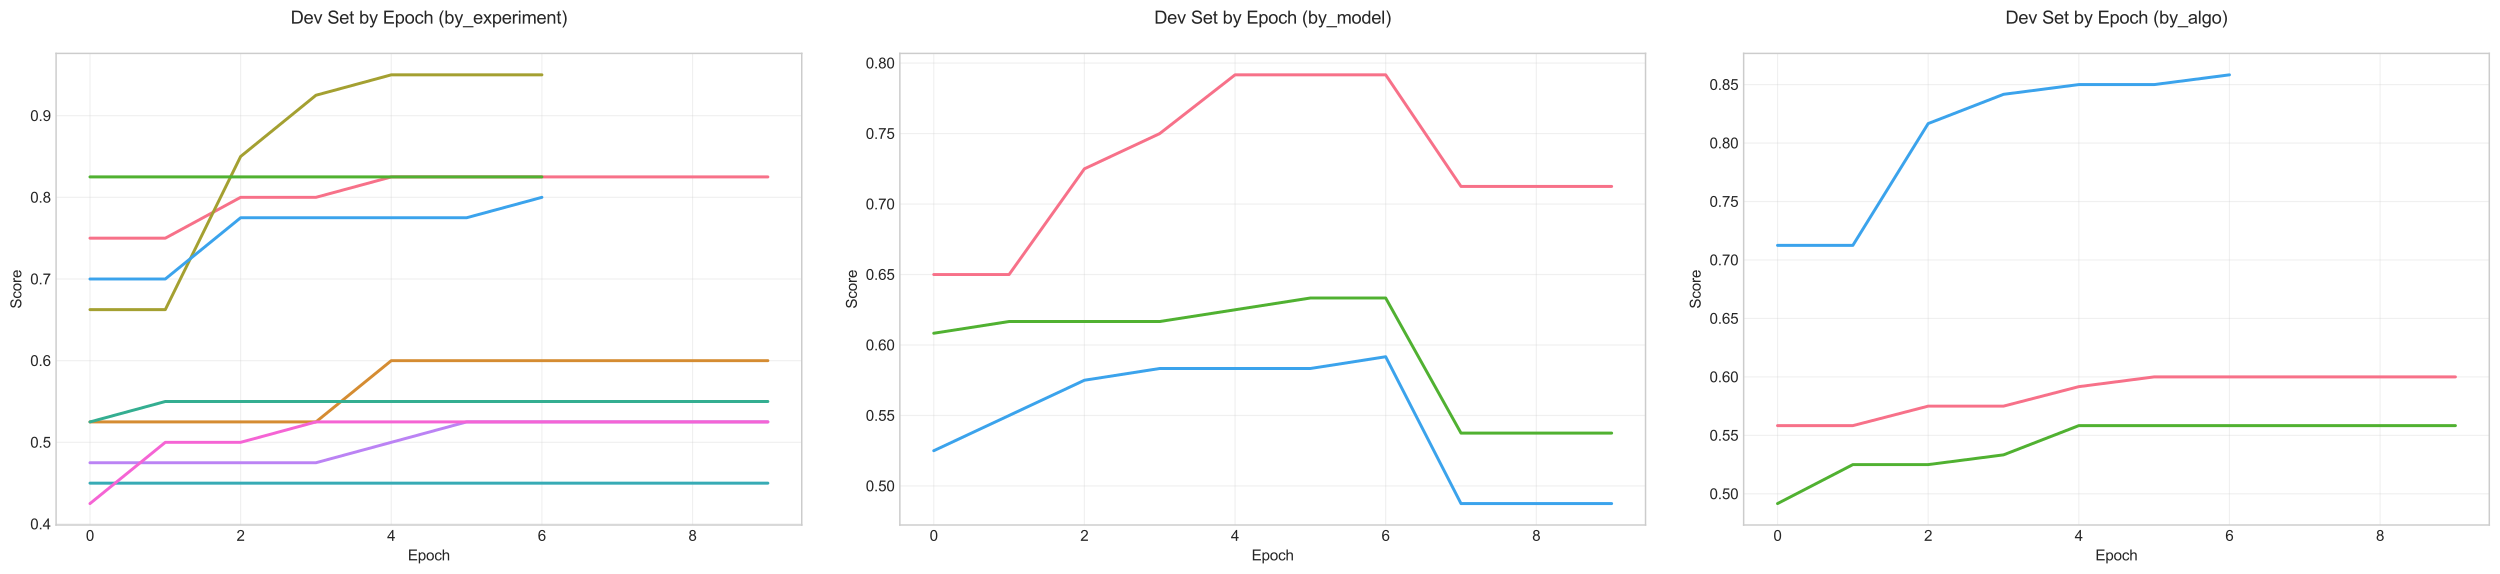 <?xml version="1.0" encoding="utf-8" standalone="no"?>
<!DOCTYPE svg PUBLIC "-//W3C//DTD SVG 1.1//EN"
  "http://www.w3.org/Graphics/SVG/1.1/DTD/svg11.dtd">
<svg xmlns:xlink="http://www.w3.org/1999/xlink" width="1682.435pt" height="386.306pt" viewBox="0 0 1682.435 386.306" xmlns="http://www.w3.org/2000/svg" version="1.1">
 <defs>
  <style type="text/css">*{stroke-linejoin: round; stroke-linecap: butt}</style>
 </defs>
 <g id="figure_1">
  <g id="patch_1">
   <path d="M 0 386.306 
L 1682.435 386.306 
L 1682.435 0 
L 0 0 
z
" style="fill: #ffffff"/>
  </g>
  <g id="axes_1">
   <g id="patch_2">
    <path d="M 37.745 353.316 
L 539.555 353.316 
L 539.555 35.936 
L 37.745 35.936 
z
" style="fill: #ffffff"/>
   </g>
   <g id="matplotlib.axis_1">
    <g id="xtick_1">
     <g id="line2d_1">
      <path d="M 60.555 353.316 
L 60.555 35.936 
" clip-path="url(#pd37405a1f2)" style="fill: none; stroke: #cccccc; stroke-opacity: 0.3; stroke-width: 0.8; stroke-linecap: round"/>
     </g>
     <g id="line2d_2"/>
     <g id="text_1">
      <!-- 0 -->
      <g style="fill: #262626" transform="translate(57.774 363.973) scale(0.1 -0.1)">
       <defs>
        <path id="ArialMT-30" d="M 266 2259 
Q 266 3072 433 3567 
Q 600 4063 929 4331 
Q 1259 4600 1759 4600 
Q 2128 4600 2406 4451 
Q 2684 4303 2865 4023 
Q 3047 3744 3150 3342 
Q 3253 2941 3253 2259 
Q 3253 1453 3087 958 
Q 2922 463 2592 192 
Q 2263 -78 1759 -78 
Q 1097 -78 719 397 
Q 266 969 266 2259 
z
M 844 2259 
Q 844 1131 1108 757 
Q 1372 384 1759 384 
Q 2147 384 2411 759 
Q 2675 1134 2675 2259 
Q 2675 3391 2411 3762 
Q 2147 4134 1753 4134 
Q 1366 4134 1134 3806 
Q 844 3388 844 2259 
z
" transform="scale(0.016)"/>
       </defs>
       <use xlink:href="#ArialMT-30"/>
      </g>
     </g>
    </g>
    <g id="xtick_2">
     <g id="line2d_3">
      <path d="M 161.931 353.316 
L 161.931 35.936 
" clip-path="url(#pd37405a1f2)" style="fill: none; stroke: #cccccc; stroke-opacity: 0.3; stroke-width: 0.8; stroke-linecap: round"/>
     </g>
     <g id="line2d_4"/>
     <g id="text_2">
      <!-- 2 -->
      <g style="fill: #262626" transform="translate(159.15 363.973) scale(0.1 -0.1)">
       <defs>
        <path id="ArialMT-32" d="M 3222 541 
L 3222 0 
L 194 0 
Q 188 203 259 391 
Q 375 700 629 1000 
Q 884 1300 1366 1694 
Q 2113 2306 2375 2664 
Q 2638 3022 2638 3341 
Q 2638 3675 2398 3904 
Q 2159 4134 1775 4134 
Q 1369 4134 1125 3890 
Q 881 3647 878 3216 
L 300 3275 
Q 359 3922 746 4261 
Q 1134 4600 1788 4600 
Q 2447 4600 2831 4234 
Q 3216 3869 3216 3328 
Q 3216 3053 3103 2787 
Q 2991 2522 2730 2228 
Q 2469 1934 1863 1422 
Q 1356 997 1212 845 
Q 1069 694 975 541 
L 3222 541 
z
" transform="scale(0.016)"/>
       </defs>
       <use xlink:href="#ArialMT-32"/>
      </g>
     </g>
    </g>
    <g id="xtick_3">
     <g id="line2d_5">
      <path d="M 263.306 353.316 
L 263.306 35.936 
" clip-path="url(#pd37405a1f2)" style="fill: none; stroke: #cccccc; stroke-opacity: 0.3; stroke-width: 0.8; stroke-linecap: round"/>
     </g>
     <g id="line2d_6"/>
     <g id="text_3">
      <!-- 4 -->
      <g style="fill: #262626" transform="translate(260.526 363.973) scale(0.1 -0.1)">
       <defs>
        <path id="ArialMT-34" d="M 2069 0 
L 2069 1097 
L 81 1097 
L 81 1613 
L 2172 4581 
L 2631 4581 
L 2631 1613 
L 3250 1613 
L 3250 1097 
L 2631 1097 
L 2631 0 
L 2069 0 
z
M 2069 1613 
L 2069 3678 
L 634 1613 
L 2069 1613 
z
" transform="scale(0.016)"/>
       </defs>
       <use xlink:href="#ArialMT-34"/>
      </g>
     </g>
    </g>
    <g id="xtick_4">
     <g id="line2d_7">
      <path d="M 364.682 353.316 
L 364.682 35.936 
" clip-path="url(#pd37405a1f2)" style="fill: none; stroke: #cccccc; stroke-opacity: 0.3; stroke-width: 0.8; stroke-linecap: round"/>
     </g>
     <g id="line2d_8"/>
     <g id="text_4">
      <!-- 6 -->
      <g style="fill: #262626" transform="translate(361.902 363.973) scale(0.1 -0.1)">
       <defs>
        <path id="ArialMT-36" d="M 3184 3459 
L 2625 3416 
Q 2550 3747 2413 3897 
Q 2184 4138 1850 4138 
Q 1581 4138 1378 3988 
Q 1113 3794 959 3422 
Q 806 3050 800 2363 
Q 1003 2672 1297 2822 
Q 1591 2972 1913 2972 
Q 2475 2972 2870 2558 
Q 3266 2144 3266 1488 
Q 3266 1056 3080 686 
Q 2894 316 2569 119 
Q 2244 -78 1831 -78 
Q 1128 -78 684 439 
Q 241 956 241 2144 
Q 241 3472 731 4075 
Q 1159 4600 1884 4600 
Q 2425 4600 2770 4297 
Q 3116 3994 3184 3459 
z
M 888 1484 
Q 888 1194 1011 928 
Q 1134 663 1356 523 
Q 1578 384 1822 384 
Q 2178 384 2434 671 
Q 2691 959 2691 1453 
Q 2691 1928 2437 2201 
Q 2184 2475 1800 2475 
Q 1419 2475 1153 2201 
Q 888 1928 888 1484 
z
" transform="scale(0.016)"/>
       </defs>
       <use xlink:href="#ArialMT-36"/>
      </g>
     </g>
    </g>
    <g id="xtick_5">
     <g id="line2d_9">
      <path d="M 466.058 353.316 
L 466.058 35.936 
" clip-path="url(#pd37405a1f2)" style="fill: none; stroke: #cccccc; stroke-opacity: 0.3; stroke-width: 0.8; stroke-linecap: round"/>
     </g>
     <g id="line2d_10"/>
     <g id="text_5">
      <!-- 8 -->
      <g style="fill: #262626" transform="translate(463.277 363.973) scale(0.1 -0.1)">
       <defs>
        <path id="ArialMT-38" d="M 1131 2484 
Q 781 2613 612 2850 
Q 444 3088 444 3419 
Q 444 3919 803 4259 
Q 1163 4600 1759 4600 
Q 2359 4600 2725 4251 
Q 3091 3903 3091 3403 
Q 3091 3084 2923 2848 
Q 2756 2613 2416 2484 
Q 2838 2347 3058 2040 
Q 3278 1734 3278 1309 
Q 3278 722 2862 322 
Q 2447 -78 1769 -78 
Q 1091 -78 675 323 
Q 259 725 259 1325 
Q 259 1772 486 2073 
Q 713 2375 1131 2484 
z
M 1019 3438 
Q 1019 3113 1228 2906 
Q 1438 2700 1772 2700 
Q 2097 2700 2305 2904 
Q 2513 3109 2513 3406 
Q 2513 3716 2298 3927 
Q 2084 4138 1766 4138 
Q 1444 4138 1231 3931 
Q 1019 3725 1019 3438 
z
M 838 1322 
Q 838 1081 952 856 
Q 1066 631 1291 507 
Q 1516 384 1775 384 
Q 2178 384 2440 643 
Q 2703 903 2703 1303 
Q 2703 1709 2433 1975 
Q 2163 2241 1756 2241 
Q 1359 2241 1098 1978 
Q 838 1716 838 1322 
z
" transform="scale(0.016)"/>
       </defs>
       <use xlink:href="#ArialMT-38"/>
      </g>
     </g>
    </g>
    <g id="text_6">
     <!-- Epoch -->
     <g style="fill: #262626" transform="translate(274.474 377.119) scale(0.1 -0.1)">
      <defs>
       <path id="ArialMT-45" d="M 506 0 
L 506 4581 
L 3819 4581 
L 3819 4041 
L 1113 4041 
L 1113 2638 
L 3647 2638 
L 3647 2100 
L 1113 2100 
L 1113 541 
L 3925 541 
L 3925 0 
L 506 0 
z
" transform="scale(0.016)"/>
       <path id="ArialMT-70" d="M 422 -1272 
L 422 3319 
L 934 3319 
L 934 2888 
Q 1116 3141 1344 3267 
Q 1572 3394 1897 3394 
Q 2322 3394 2647 3175 
Q 2972 2956 3137 2557 
Q 3303 2159 3303 1684 
Q 3303 1175 3120 767 
Q 2938 359 2589 142 
Q 2241 -75 1856 -75 
Q 1575 -75 1351 44 
Q 1128 163 984 344 
L 984 -1272 
L 422 -1272 
z
M 931 1641 
Q 931 1000 1190 694 
Q 1450 388 1819 388 
Q 2194 388 2461 705 
Q 2728 1022 2728 1688 
Q 2728 2322 2467 2637 
Q 2206 2953 1844 2953 
Q 1484 2953 1207 2617 
Q 931 2281 931 1641 
z
" transform="scale(0.016)"/>
       <path id="ArialMT-6f" d="M 213 1659 
Q 213 2581 725 3025 
Q 1153 3394 1769 3394 
Q 2453 3394 2887 2945 
Q 3322 2497 3322 1706 
Q 3322 1066 3130 698 
Q 2938 331 2570 128 
Q 2203 -75 1769 -75 
Q 1072 -75 642 372 
Q 213 819 213 1659 
z
M 791 1659 
Q 791 1022 1069 705 
Q 1347 388 1769 388 
Q 2188 388 2466 706 
Q 2744 1025 2744 1678 
Q 2744 2294 2464 2611 
Q 2184 2928 1769 2928 
Q 1347 2928 1069 2612 
Q 791 2297 791 1659 
z
" transform="scale(0.016)"/>
       <path id="ArialMT-63" d="M 2588 1216 
L 3141 1144 
Q 3050 572 2676 248 
Q 2303 -75 1759 -75 
Q 1078 -75 664 370 
Q 250 816 250 1647 
Q 250 2184 428 2587 
Q 606 2991 970 3192 
Q 1334 3394 1763 3394 
Q 2303 3394 2647 3120 
Q 2991 2847 3088 2344 
L 2541 2259 
Q 2463 2594 2264 2762 
Q 2066 2931 1784 2931 
Q 1359 2931 1093 2626 
Q 828 2322 828 1663 
Q 828 994 1084 691 
Q 1341 388 1753 388 
Q 2084 388 2306 591 
Q 2528 794 2588 1216 
z
" transform="scale(0.016)"/>
       <path id="ArialMT-68" d="M 422 0 
L 422 4581 
L 984 4581 
L 984 2938 
Q 1378 3394 1978 3394 
Q 2347 3394 2619 3248 
Q 2891 3103 3008 2847 
Q 3125 2591 3125 2103 
L 3125 0 
L 2563 0 
L 2563 2103 
Q 2563 2525 2380 2717 
Q 2197 2909 1863 2909 
Q 1613 2909 1392 2779 
Q 1172 2650 1078 2428 
Q 984 2206 984 1816 
L 984 0 
L 422 0 
z
" transform="scale(0.016)"/>
      </defs>
      <use xlink:href="#ArialMT-45"/>
      <use xlink:href="#ArialMT-70" x="66.699"/>
      <use xlink:href="#ArialMT-6f" x="122.314"/>
      <use xlink:href="#ArialMT-63" x="177.93"/>
      <use xlink:href="#ArialMT-68" x="227.93"/>
     </g>
    </g>
   </g>
   <g id="matplotlib.axis_2">
    <g id="ytick_1">
     <g id="line2d_11">
      <path d="M 37.745 352.629 
L 539.555 352.629 
" clip-path="url(#pd37405a1f2)" style="fill: none; stroke: #cccccc; stroke-opacity: 0.3; stroke-width: 0.8; stroke-linecap: round"/>
     </g>
     <g id="line2d_12"/>
     <g id="text_7">
      <!-- 0.4 -->
      <g style="fill: #262626" transform="translate(20.345 356.208) scale(0.1 -0.1)">
       <defs>
        <path id="ArialMT-2e" d="M 581 0 
L 581 641 
L 1222 641 
L 1222 0 
L 581 0 
z
" transform="scale(0.016)"/>
       </defs>
       <use xlink:href="#ArialMT-30"/>
       <use xlink:href="#ArialMT-2e" x="55.615"/>
       <use xlink:href="#ArialMT-34" x="83.398"/>
      </g>
     </g>
    </g>
    <g id="ytick_2">
     <g id="line2d_13">
      <path d="M 37.745 297.671 
L 539.555 297.671 
" clip-path="url(#pd37405a1f2)" style="fill: none; stroke: #cccccc; stroke-opacity: 0.3; stroke-width: 0.8; stroke-linecap: round"/>
     </g>
     <g id="line2d_14"/>
     <g id="text_8">
      <!-- 0.5 -->
      <g style="fill: #262626" transform="translate(20.345 301.25) scale(0.1 -0.1)">
       <defs>
        <path id="ArialMT-35" d="M 266 1200 
L 856 1250 
Q 922 819 1161 601 
Q 1400 384 1738 384 
Q 2144 384 2425 690 
Q 2706 997 2706 1503 
Q 2706 1984 2436 2262 
Q 2166 2541 1728 2541 
Q 1456 2541 1237 2417 
Q 1019 2294 894 2097 
L 366 2166 
L 809 4519 
L 3088 4519 
L 3088 3981 
L 1259 3981 
L 1013 2750 
Q 1425 3038 1878 3038 
Q 2478 3038 2890 2622 
Q 3303 2206 3303 1553 
Q 3303 931 2941 478 
Q 2500 -78 1738 -78 
Q 1113 -78 717 272 
Q 322 622 266 1200 
z
" transform="scale(0.016)"/>
       </defs>
       <use xlink:href="#ArialMT-30"/>
       <use xlink:href="#ArialMT-2e" x="55.615"/>
       <use xlink:href="#ArialMT-35" x="83.398"/>
      </g>
     </g>
    </g>
    <g id="ytick_3">
     <g id="line2d_15">
      <path d="M 37.745 242.714 
L 539.555 242.714 
" clip-path="url(#pd37405a1f2)" style="fill: none; stroke: #cccccc; stroke-opacity: 0.3; stroke-width: 0.8; stroke-linecap: round"/>
     </g>
     <g id="line2d_16"/>
     <g id="text_9">
      <!-- 0.6 -->
      <g style="fill: #262626" transform="translate(20.345 246.292) scale(0.1 -0.1)">
       <use xlink:href="#ArialMT-30"/>
       <use xlink:href="#ArialMT-2e" x="55.615"/>
       <use xlink:href="#ArialMT-36" x="83.398"/>
      </g>
     </g>
    </g>
    <g id="ytick_4">
     <g id="line2d_17">
      <path d="M 37.745 187.756 
L 539.555 187.756 
" clip-path="url(#pd37405a1f2)" style="fill: none; stroke: #cccccc; stroke-opacity: 0.3; stroke-width: 0.8; stroke-linecap: round"/>
     </g>
     <g id="line2d_18"/>
     <g id="text_10">
      <!-- 0.7 -->
      <g style="fill: #262626" transform="translate(20.345 191.335) scale(0.1 -0.1)">
       <defs>
        <path id="ArialMT-37" d="M 303 3981 
L 303 4522 
L 3269 4522 
L 3269 4084 
Q 2831 3619 2401 2847 
Q 1972 2075 1738 1259 
Q 1569 684 1522 0 
L 944 0 
Q 953 541 1156 1306 
Q 1359 2072 1739 2783 
Q 2119 3494 2547 3981 
L 303 3981 
z
" transform="scale(0.016)"/>
       </defs>
       <use xlink:href="#ArialMT-30"/>
       <use xlink:href="#ArialMT-2e" x="55.615"/>
       <use xlink:href="#ArialMT-37" x="83.398"/>
      </g>
     </g>
    </g>
    <g id="ytick_5">
     <g id="line2d_19">
      <path d="M 37.745 132.798 
L 539.555 132.798 
" clip-path="url(#pd37405a1f2)" style="fill: none; stroke: #cccccc; stroke-opacity: 0.3; stroke-width: 0.8; stroke-linecap: round"/>
     </g>
     <g id="line2d_20"/>
     <g id="text_11">
      <!-- 0.8 -->
      <g style="fill: #262626" transform="translate(20.345 136.377) scale(0.1 -0.1)">
       <use xlink:href="#ArialMT-30"/>
       <use xlink:href="#ArialMT-2e" x="55.615"/>
       <use xlink:href="#ArialMT-38" x="83.398"/>
      </g>
     </g>
    </g>
    <g id="ytick_6">
     <g id="line2d_21">
      <path d="M 37.745 77.841 
L 539.555 77.841 
" clip-path="url(#pd37405a1f2)" style="fill: none; stroke: #cccccc; stroke-opacity: 0.3; stroke-width: 0.8; stroke-linecap: round"/>
     </g>
     <g id="line2d_22"/>
     <g id="text_12">
      <!-- 0.9 -->
      <g style="fill: #262626" transform="translate(20.345 81.42) scale(0.1 -0.1)">
       <defs>
        <path id="ArialMT-39" d="M 350 1059 
L 891 1109 
Q 959 728 1153 556 
Q 1347 384 1650 384 
Q 1909 384 2104 503 
Q 2300 622 2425 820 
Q 2550 1019 2634 1356 
Q 2719 1694 2719 2044 
Q 2719 2081 2716 2156 
Q 2547 1888 2255 1720 
Q 1963 1553 1622 1553 
Q 1053 1553 659 1965 
Q 266 2378 266 3053 
Q 266 3750 677 4175 
Q 1088 4600 1706 4600 
Q 2153 4600 2523 4359 
Q 2894 4119 3086 3673 
Q 3278 3228 3278 2384 
Q 3278 1506 3087 986 
Q 2897 466 2520 194 
Q 2144 -78 1638 -78 
Q 1100 -78 759 220 
Q 419 519 350 1059 
z
M 2653 3081 
Q 2653 3566 2395 3850 
Q 2138 4134 1775 4134 
Q 1400 4134 1122 3828 
Q 844 3522 844 3034 
Q 844 2597 1108 2323 
Q 1372 2050 1759 2050 
Q 2150 2050 2401 2323 
Q 2653 2597 2653 3081 
z
" transform="scale(0.016)"/>
       </defs>
       <use xlink:href="#ArialMT-30"/>
       <use xlink:href="#ArialMT-2e" x="55.615"/>
       <use xlink:href="#ArialMT-39" x="83.398"/>
      </g>
     </g>
    </g>
    <g id="text_13">
     <!-- Score -->
     <g style="fill: #262626" transform="translate(14.358 207.687) rotate(-90) scale(0.1 -0.1)">
      <defs>
       <path id="ArialMT-53" d="M 288 1472 
L 859 1522 
Q 900 1178 1048 958 
Q 1197 738 1509 602 
Q 1822 466 2213 466 
Q 2559 466 2825 569 
Q 3091 672 3220 851 
Q 3350 1031 3350 1244 
Q 3350 1459 3225 1620 
Q 3100 1781 2813 1891 
Q 2628 1963 1997 2114 
Q 1366 2266 1113 2400 
Q 784 2572 623 2826 
Q 463 3081 463 3397 
Q 463 3744 659 4045 
Q 856 4347 1234 4503 
Q 1613 4659 2075 4659 
Q 2584 4659 2973 4495 
Q 3363 4331 3572 4012 
Q 3781 3694 3797 3291 
L 3216 3247 
Q 3169 3681 2898 3903 
Q 2628 4125 2100 4125 
Q 1550 4125 1298 3923 
Q 1047 3722 1047 3438 
Q 1047 3191 1225 3031 
Q 1400 2872 2139 2705 
Q 2878 2538 3153 2413 
Q 3553 2228 3743 1945 
Q 3934 1663 3934 1294 
Q 3934 928 3725 604 
Q 3516 281 3123 101 
Q 2731 -78 2241 -78 
Q 1619 -78 1198 103 
Q 778 284 539 648 
Q 300 1013 288 1472 
z
" transform="scale(0.016)"/>
       <path id="ArialMT-72" d="M 416 0 
L 416 3319 
L 922 3319 
L 922 2816 
Q 1116 3169 1280 3281 
Q 1444 3394 1641 3394 
Q 1925 3394 2219 3213 
L 2025 2691 
Q 1819 2813 1613 2813 
Q 1428 2813 1281 2702 
Q 1134 2591 1072 2394 
Q 978 2094 978 1738 
L 978 0 
L 416 0 
z
" transform="scale(0.016)"/>
       <path id="ArialMT-65" d="M 2694 1069 
L 3275 997 
Q 3138 488 2766 206 
Q 2394 -75 1816 -75 
Q 1088 -75 661 373 
Q 234 822 234 1631 
Q 234 2469 665 2931 
Q 1097 3394 1784 3394 
Q 2450 3394 2872 2941 
Q 3294 2488 3294 1666 
Q 3294 1616 3291 1516 
L 816 1516 
Q 847 969 1125 678 
Q 1403 388 1819 388 
Q 2128 388 2347 550 
Q 2566 713 2694 1069 
z
M 847 1978 
L 2700 1978 
Q 2663 2397 2488 2606 
Q 2219 2931 1791 2931 
Q 1403 2931 1139 2672 
Q 875 2413 847 1978 
z
" transform="scale(0.016)"/>
      </defs>
      <use xlink:href="#ArialMT-53"/>
      <use xlink:href="#ArialMT-63" x="66.699"/>
      <use xlink:href="#ArialMT-6f" x="116.699"/>
      <use xlink:href="#ArialMT-72" x="172.314"/>
      <use xlink:href="#ArialMT-65" x="205.615"/>
     </g>
    </g>
   </g>
   <g id="PolyCollection_1"/>
   <g id="PolyCollection_2"/>
   <g id="PolyCollection_3"/>
   <g id="PolyCollection_4"/>
   <g id="PolyCollection_5"/>
   <g id="PolyCollection_6"/>
   <g id="PolyCollection_7"/>
   <g id="PolyCollection_8"/>
   <g id="PolyCollection_9"/>
   <g id="line2d_23">
    <path d="M 60.555 160.277 
L 111.243 160.277 
L 161.931 132.798 
L 212.618 132.798 
L 263.306 119.059 
L 313.994 119.059 
L 364.682 119.059 
L 415.37 119.059 
L 466.058 119.059 
L 516.746 119.059 
" clip-path="url(#pd37405a1f2)" style="fill: none; stroke: #f77189; stroke-width: 2; stroke-linecap: round"/>
   </g>
   <g id="line2d_24">
    <path d="M 60.555 283.932 
L 111.243 283.932 
L 161.931 283.932 
L 212.618 283.932 
L 263.306 242.714 
L 313.994 242.714 
L 364.682 242.714 
L 415.37 242.714 
L 466.058 242.714 
L 516.746 242.714 
" clip-path="url(#pd37405a1f2)" style="fill: none; stroke: #d58c32; stroke-width: 2; stroke-linecap: round"/>
   </g>
   <g id="line2d_25">
    <path d="M 60.555 208.365 
L 111.243 208.365 
L 161.931 105.32 
L 212.618 64.101 
L 263.306 50.362 
L 313.994 50.362 
L 364.682 50.362 
" clip-path="url(#pd37405a1f2)" style="fill: none; stroke: #a4a031; stroke-width: 2; stroke-linecap: round"/>
   </g>
   <g id="line2d_26">
    <path d="M 60.555 119.059 
L 111.243 119.059 
L 161.931 119.059 
L 212.618 119.059 
L 263.306 119.059 
L 313.994 119.059 
L 364.682 119.059 
" clip-path="url(#pd37405a1f2)" style="fill: none; stroke: #50b131; stroke-width: 2; stroke-linecap: round"/>
   </g>
   <g id="line2d_27">
    <path d="M 60.555 283.932 
L 111.243 270.192 
L 161.931 270.192 
L 212.618 270.192 
L 263.306 270.192 
L 313.994 270.192 
L 364.682 270.192 
L 415.37 270.192 
L 466.058 270.192 
L 516.746 270.192 
" clip-path="url(#pd37405a1f2)" style="fill: none; stroke: #34ae91; stroke-width: 2; stroke-linecap: round"/>
   </g>
   <g id="line2d_28">
    <path d="M 60.555 325.15 
L 111.243 325.15 
L 161.931 325.15 
L 212.618 325.15 
L 263.306 325.15 
L 313.994 325.15 
L 364.682 325.15 
L 415.37 325.15 
L 466.058 325.15 
L 516.746 325.15 
" clip-path="url(#pd37405a1f2)" style="fill: none; stroke: #37abb5; stroke-width: 2; stroke-linecap: round"/>
   </g>
   <g id="line2d_29">
    <path d="M 60.555 187.756 
L 111.243 187.756 
L 161.931 146.538 
L 212.618 146.538 
L 263.306 146.538 
L 313.994 146.538 
L 364.682 132.798 
" clip-path="url(#pd37405a1f2)" style="fill: none; stroke: #3ba3ec; stroke-width: 2; stroke-linecap: round"/>
   </g>
   <g id="line2d_30">
    <path d="M 60.555 311.41 
L 111.243 311.41 
L 161.931 311.41 
L 212.618 311.41 
L 263.306 297.671 
L 313.994 283.932 
L 364.682 283.932 
L 415.37 283.932 
L 466.058 283.932 
L 516.746 283.932 
" clip-path="url(#pd37405a1f2)" style="fill: none; stroke: #bb83f4; stroke-width: 2; stroke-linecap: round"/>
   </g>
   <g id="line2d_31">
    <path d="M 60.555 338.889 
L 111.243 297.671 
L 161.931 297.671 
L 212.618 283.932 
L 263.306 283.932 
L 313.994 283.932 
L 364.682 283.932 
L 415.37 283.932 
L 466.058 283.932 
L 516.746 283.932 
" clip-path="url(#pd37405a1f2)" style="fill: none; stroke: #f564d4; stroke-width: 2; stroke-linecap: round"/>
   </g>
   <g id="patch_3">
    <path d="M 37.745 353.316 
L 37.745 35.936 
" style="fill: none; stroke: #cccccc; stroke-linejoin: miter; stroke-linecap: square"/>
   </g>
   <g id="patch_4">
    <path d="M 539.555 353.316 
L 539.555 35.936 
" style="fill: none; stroke: #cccccc; stroke-linejoin: miter; stroke-linecap: square"/>
   </g>
   <g id="patch_5">
    <path d="M 37.745 353.316 
L 539.555 353.316 
" style="fill: none; stroke: #cccccc; stroke-linejoin: miter; stroke-linecap: square"/>
   </g>
   <g id="patch_6">
    <path d="M 37.745 35.936 
L 539.555 35.936 
" style="fill: none; stroke: #cccccc; stroke-linejoin: miter; stroke-linecap: square"/>
   </g>
   <g id="text_14">
    <!-- Dev Set by Epoch (by_experiment) -->
    <g style="fill: #262626" transform="translate(195.612 15.936) scale(0.12 -0.12)">
     <defs>
      <path id="ArialMT-44" d="M 494 0 
L 494 4581 
L 2072 4581 
Q 2606 4581 2888 4516 
Q 3281 4425 3559 4188 
Q 3922 3881 4101 3404 
Q 4281 2928 4281 2316 
Q 4281 1794 4159 1391 
Q 4038 988 3847 723 
Q 3656 459 3429 307 
Q 3203 156 2883 78 
Q 2563 0 2147 0 
L 494 0 
z
M 1100 541 
L 2078 541 
Q 2531 541 2789 625 
Q 3047 709 3200 863 
Q 3416 1078 3536 1442 
Q 3656 1806 3656 2325 
Q 3656 3044 3420 3430 
Q 3184 3816 2847 3947 
Q 2603 4041 2063 4041 
L 1100 4041 
L 1100 541 
z
" transform="scale(0.016)"/>
      <path id="ArialMT-76" d="M 1344 0 
L 81 3319 
L 675 3319 
L 1388 1331 
Q 1503 1009 1600 663 
Q 1675 925 1809 1294 
L 2547 3319 
L 3125 3319 
L 1869 0 
L 1344 0 
z
" transform="scale(0.016)"/>
      <path id="ArialMT-20" transform="scale(0.016)"/>
      <path id="ArialMT-74" d="M 1650 503 
L 1731 6 
Q 1494 -44 1306 -44 
Q 1000 -44 831 53 
Q 663 150 594 308 
Q 525 466 525 972 
L 525 2881 
L 113 2881 
L 113 3319 
L 525 3319 
L 525 4141 
L 1084 4478 
L 1084 3319 
L 1650 3319 
L 1650 2881 
L 1084 2881 
L 1084 941 
Q 1084 700 1114 631 
Q 1144 563 1211 522 
Q 1278 481 1403 481 
Q 1497 481 1650 503 
z
" transform="scale(0.016)"/>
      <path id="ArialMT-62" d="M 941 0 
L 419 0 
L 419 4581 
L 981 4581 
L 981 2947 
Q 1338 3394 1891 3394 
Q 2197 3394 2470 3270 
Q 2744 3147 2920 2923 
Q 3097 2700 3197 2384 
Q 3297 2069 3297 1709 
Q 3297 856 2875 390 
Q 2453 -75 1863 -75 
Q 1275 -75 941 416 
L 941 0 
z
M 934 1684 
Q 934 1088 1097 822 
Q 1363 388 1816 388 
Q 2184 388 2453 708 
Q 2722 1028 2722 1663 
Q 2722 2313 2464 2622 
Q 2206 2931 1841 2931 
Q 1472 2931 1203 2611 
Q 934 2291 934 1684 
z
" transform="scale(0.016)"/>
      <path id="ArialMT-79" d="M 397 -1278 
L 334 -750 
Q 519 -800 656 -800 
Q 844 -800 956 -737 
Q 1069 -675 1141 -563 
Q 1194 -478 1313 -144 
Q 1328 -97 1363 -6 
L 103 3319 
L 709 3319 
L 1400 1397 
Q 1534 1031 1641 628 
Q 1738 1016 1872 1384 
L 2581 3319 
L 3144 3319 
L 1881 -56 
Q 1678 -603 1566 -809 
Q 1416 -1088 1222 -1217 
Q 1028 -1347 759 -1347 
Q 597 -1347 397 -1278 
z
" transform="scale(0.016)"/>
      <path id="ArialMT-28" d="M 1497 -1347 
Q 1031 -759 709 28 
Q 388 816 388 1659 
Q 388 2403 628 3084 
Q 909 3875 1497 4659 
L 1900 4659 
Q 1522 4009 1400 3731 
Q 1209 3300 1100 2831 
Q 966 2247 966 1656 
Q 966 153 1900 -1347 
L 1497 -1347 
z
" transform="scale(0.016)"/>
      <path id="ArialMT-5f" d="M -97 -1272 
L -97 -866 
L 3631 -866 
L 3631 -1272 
L -97 -1272 
z
" transform="scale(0.016)"/>
      <path id="ArialMT-78" d="M 47 0 
L 1259 1725 
L 138 3319 
L 841 3319 
L 1350 2541 
Q 1494 2319 1581 2169 
Q 1719 2375 1834 2534 
L 2394 3319 
L 3066 3319 
L 1919 1756 
L 3153 0 
L 2463 0 
L 1781 1031 
L 1600 1309 
L 728 0 
L 47 0 
z
" transform="scale(0.016)"/>
      <path id="ArialMT-69" d="M 425 3934 
L 425 4581 
L 988 4581 
L 988 3934 
L 425 3934 
z
M 425 0 
L 425 3319 
L 988 3319 
L 988 0 
L 425 0 
z
" transform="scale(0.016)"/>
      <path id="ArialMT-6d" d="M 422 0 
L 422 3319 
L 925 3319 
L 925 2853 
Q 1081 3097 1340 3245 
Q 1600 3394 1931 3394 
Q 2300 3394 2536 3241 
Q 2772 3088 2869 2813 
Q 3263 3394 3894 3394 
Q 4388 3394 4653 3120 
Q 4919 2847 4919 2278 
L 4919 0 
L 4359 0 
L 4359 2091 
Q 4359 2428 4304 2576 
Q 4250 2725 4106 2815 
Q 3963 2906 3769 2906 
Q 3419 2906 3187 2673 
Q 2956 2441 2956 1928 
L 2956 0 
L 2394 0 
L 2394 2156 
Q 2394 2531 2256 2718 
Q 2119 2906 1806 2906 
Q 1569 2906 1367 2781 
Q 1166 2656 1075 2415 
Q 984 2175 984 1722 
L 984 0 
L 422 0 
z
" transform="scale(0.016)"/>
      <path id="ArialMT-6e" d="M 422 0 
L 422 3319 
L 928 3319 
L 928 2847 
Q 1294 3394 1984 3394 
Q 2284 3394 2536 3286 
Q 2788 3178 2913 3003 
Q 3038 2828 3088 2588 
Q 3119 2431 3119 2041 
L 3119 0 
L 2556 0 
L 2556 2019 
Q 2556 2363 2490 2533 
Q 2425 2703 2258 2804 
Q 2091 2906 1866 2906 
Q 1506 2906 1245 2678 
Q 984 2450 984 1813 
L 984 0 
L 422 0 
z
" transform="scale(0.016)"/>
      <path id="ArialMT-29" d="M 791 -1347 
L 388 -1347 
Q 1322 153 1322 1656 
Q 1322 2244 1188 2822 
Q 1081 3291 891 3722 
Q 769 4003 388 4659 
L 791 4659 
Q 1378 3875 1659 3084 
Q 1900 2403 1900 1659 
Q 1900 816 1576 28 
Q 1253 -759 791 -1347 
z
" transform="scale(0.016)"/>
     </defs>
     <use xlink:href="#ArialMT-44"/>
     <use xlink:href="#ArialMT-65" x="72.217"/>
     <use xlink:href="#ArialMT-76" x="127.832"/>
     <use xlink:href="#ArialMT-20" x="177.832"/>
     <use xlink:href="#ArialMT-53" x="205.615"/>
     <use xlink:href="#ArialMT-65" x="272.314"/>
     <use xlink:href="#ArialMT-74" x="327.93"/>
     <use xlink:href="#ArialMT-20" x="355.713"/>
     <use xlink:href="#ArialMT-62" x="383.496"/>
     <use xlink:href="#ArialMT-79" x="439.111"/>
     <use xlink:href="#ArialMT-20" x="489.111"/>
     <use xlink:href="#ArialMT-45" x="516.895"/>
     <use xlink:href="#ArialMT-70" x="583.594"/>
     <use xlink:href="#ArialMT-6f" x="639.209"/>
     <use xlink:href="#ArialMT-63" x="694.824"/>
     <use xlink:href="#ArialMT-68" x="744.824"/>
     <use xlink:href="#ArialMT-20" x="800.439"/>
     <use xlink:href="#ArialMT-28" x="828.223"/>
     <use xlink:href="#ArialMT-62" x="861.523"/>
     <use xlink:href="#ArialMT-79" x="917.139"/>
     <use xlink:href="#ArialMT-5f" x="967.139"/>
     <use xlink:href="#ArialMT-65" x="1022.754"/>
     <use xlink:href="#ArialMT-78" x="1078.369"/>
     <use xlink:href="#ArialMT-70" x="1128.369"/>
     <use xlink:href="#ArialMT-65" x="1183.984"/>
     <use xlink:href="#ArialMT-72" x="1239.6"/>
     <use xlink:href="#ArialMT-69" x="1272.9"/>
     <use xlink:href="#ArialMT-6d" x="1295.117"/>
     <use xlink:href="#ArialMT-65" x="1378.418"/>
     <use xlink:href="#ArialMT-6e" x="1434.033"/>
     <use xlink:href="#ArialMT-74" x="1489.648"/>
     <use xlink:href="#ArialMT-29" x="1517.432"/>
    </g>
   </g>
  </g>
  <g id="axes_2">
   <g id="patch_7">
    <path d="M 605.585 353.316 
L 1107.395 353.316 
L 1107.395 35.936 
L 605.585 35.936 
z
" style="fill: #ffffff"/>
   </g>
   <g id="matplotlib.axis_3">
    <g id="xtick_6">
     <g id="line2d_32">
      <path d="M 628.395 353.316 
L 628.395 35.936 
" clip-path="url(#peb086081e0)" style="fill: none; stroke: #cccccc; stroke-opacity: 0.3; stroke-width: 0.8; stroke-linecap: round"/>
     </g>
     <g id="line2d_33"/>
     <g id="text_15">
      <!-- 0 -->
      <g style="fill: #262626" transform="translate(625.614 363.973) scale(0.1 -0.1)">
       <use xlink:href="#ArialMT-30"/>
      </g>
     </g>
    </g>
    <g id="xtick_7">
     <g id="line2d_34">
      <path d="M 729.771 353.316 
L 729.771 35.936 
" clip-path="url(#peb086081e0)" style="fill: none; stroke: #cccccc; stroke-opacity: 0.3; stroke-width: 0.8; stroke-linecap: round"/>
     </g>
     <g id="line2d_35"/>
     <g id="text_16">
      <!-- 2 -->
      <g style="fill: #262626" transform="translate(726.99 363.973) scale(0.1 -0.1)">
       <use xlink:href="#ArialMT-32"/>
      </g>
     </g>
    </g>
    <g id="xtick_8">
     <g id="line2d_36">
      <path d="M 831.146 353.316 
L 831.146 35.936 
" clip-path="url(#peb086081e0)" style="fill: none; stroke: #cccccc; stroke-opacity: 0.3; stroke-width: 0.8; stroke-linecap: round"/>
     </g>
     <g id="line2d_37"/>
     <g id="text_17">
      <!-- 4 -->
      <g style="fill: #262626" transform="translate(828.366 363.973) scale(0.1 -0.1)">
       <use xlink:href="#ArialMT-34"/>
      </g>
     </g>
    </g>
    <g id="xtick_9">
     <g id="line2d_38">
      <path d="M 932.522 353.316 
L 932.522 35.936 
" clip-path="url(#peb086081e0)" style="fill: none; stroke: #cccccc; stroke-opacity: 0.3; stroke-width: 0.8; stroke-linecap: round"/>
     </g>
     <g id="line2d_39"/>
     <g id="text_18">
      <!-- 6 -->
      <g style="fill: #262626" transform="translate(929.742 363.973) scale(0.1 -0.1)">
       <use xlink:href="#ArialMT-36"/>
      </g>
     </g>
    </g>
    <g id="xtick_10">
     <g id="line2d_40">
      <path d="M 1033.898 353.316 
L 1033.898 35.936 
" clip-path="url(#peb086081e0)" style="fill: none; stroke: #cccccc; stroke-opacity: 0.3; stroke-width: 0.8; stroke-linecap: round"/>
     </g>
     <g id="line2d_41"/>
     <g id="text_19">
      <!-- 8 -->
      <g style="fill: #262626" transform="translate(1031.117 363.973) scale(0.1 -0.1)">
       <use xlink:href="#ArialMT-38"/>
      </g>
     </g>
    </g>
    <g id="text_20">
     <!-- Epoch -->
     <g style="fill: #262626" transform="translate(842.314 377.119) scale(0.1 -0.1)">
      <use xlink:href="#ArialMT-45"/>
      <use xlink:href="#ArialMT-70" x="66.699"/>
      <use xlink:href="#ArialMT-6f" x="122.314"/>
      <use xlink:href="#ArialMT-63" x="177.93"/>
      <use xlink:href="#ArialMT-68" x="227.93"/>
     </g>
    </g>
   </g>
   <g id="matplotlib.axis_4">
    <g id="ytick_7">
     <g id="line2d_42">
      <path d="M 605.585 327.032 
L 1107.395 327.032 
" clip-path="url(#peb086081e0)" style="fill: none; stroke: #cccccc; stroke-opacity: 0.3; stroke-width: 0.8; stroke-linecap: round"/>
     </g>
     <g id="line2d_43"/>
     <g id="text_21">
      <!-- 0.50 -->
      <g style="fill: #262626" transform="translate(582.624 330.611) scale(0.1 -0.1)">
       <use xlink:href="#ArialMT-30"/>
       <use xlink:href="#ArialMT-2e" x="55.615"/>
       <use xlink:href="#ArialMT-35" x="83.398"/>
       <use xlink:href="#ArialMT-30" x="139.014"/>
      </g>
     </g>
    </g>
    <g id="ytick_8">
     <g id="line2d_44">
      <path d="M 605.585 279.603 
L 1107.395 279.603 
" clip-path="url(#peb086081e0)" style="fill: none; stroke: #cccccc; stroke-opacity: 0.3; stroke-width: 0.8; stroke-linecap: round"/>
     </g>
     <g id="line2d_45"/>
     <g id="text_22">
      <!-- 0.55 -->
      <g style="fill: #262626" transform="translate(582.624 283.182) scale(0.1 -0.1)">
       <use xlink:href="#ArialMT-30"/>
       <use xlink:href="#ArialMT-2e" x="55.615"/>
       <use xlink:href="#ArialMT-35" x="83.398"/>
       <use xlink:href="#ArialMT-35" x="139.014"/>
      </g>
     </g>
    </g>
    <g id="ytick_9">
     <g id="line2d_46">
      <path d="M 605.585 232.174 
L 1107.395 232.174 
" clip-path="url(#peb086081e0)" style="fill: none; stroke: #cccccc; stroke-opacity: 0.3; stroke-width: 0.8; stroke-linecap: round"/>
     </g>
     <g id="line2d_47"/>
     <g id="text_23">
      <!-- 0.60 -->
      <g style="fill: #262626" transform="translate(582.624 235.753) scale(0.1 -0.1)">
       <use xlink:href="#ArialMT-30"/>
       <use xlink:href="#ArialMT-2e" x="55.615"/>
       <use xlink:href="#ArialMT-36" x="83.398"/>
       <use xlink:href="#ArialMT-30" x="139.014"/>
      </g>
     </g>
    </g>
    <g id="ytick_10">
     <g id="line2d_48">
      <path d="M 605.585 184.745 
L 1107.395 184.745 
" clip-path="url(#peb086081e0)" style="fill: none; stroke: #cccccc; stroke-opacity: 0.3; stroke-width: 0.8; stroke-linecap: round"/>
     </g>
     <g id="line2d_49"/>
     <g id="text_24">
      <!-- 0.65 -->
      <g style="fill: #262626" transform="translate(582.624 188.323) scale(0.1 -0.1)">
       <use xlink:href="#ArialMT-30"/>
       <use xlink:href="#ArialMT-2e" x="55.615"/>
       <use xlink:href="#ArialMT-36" x="83.398"/>
       <use xlink:href="#ArialMT-35" x="139.014"/>
      </g>
     </g>
    </g>
    <g id="ytick_11">
     <g id="line2d_50">
      <path d="M 605.585 137.315 
L 1107.395 137.315 
" clip-path="url(#peb086081e0)" style="fill: none; stroke: #cccccc; stroke-opacity: 0.3; stroke-width: 0.8; stroke-linecap: round"/>
     </g>
     <g id="line2d_51"/>
     <g id="text_25">
      <!-- 0.70 -->
      <g style="fill: #262626" transform="translate(582.624 140.894) scale(0.1 -0.1)">
       <use xlink:href="#ArialMT-30"/>
       <use xlink:href="#ArialMT-2e" x="55.615"/>
       <use xlink:href="#ArialMT-37" x="83.398"/>
       <use xlink:href="#ArialMT-30" x="139.014"/>
      </g>
     </g>
    </g>
    <g id="ytick_12">
     <g id="line2d_52">
      <path d="M 605.585 89.886 
L 1107.395 89.886 
" clip-path="url(#peb086081e0)" style="fill: none; stroke: #cccccc; stroke-opacity: 0.3; stroke-width: 0.8; stroke-linecap: round"/>
     </g>
     <g id="line2d_53"/>
     <g id="text_26">
      <!-- 0.75 -->
      <g style="fill: #262626" transform="translate(582.624 93.465) scale(0.1 -0.1)">
       <use xlink:href="#ArialMT-30"/>
       <use xlink:href="#ArialMT-2e" x="55.615"/>
       <use xlink:href="#ArialMT-37" x="83.398"/>
       <use xlink:href="#ArialMT-35" x="139.014"/>
      </g>
     </g>
    </g>
    <g id="ytick_13">
     <g id="line2d_54">
      <path d="M 605.585 42.457 
L 1107.395 42.457 
" clip-path="url(#peb086081e0)" style="fill: none; stroke: #cccccc; stroke-opacity: 0.3; stroke-width: 0.8; stroke-linecap: round"/>
     </g>
     <g id="line2d_55"/>
     <g id="text_27">
      <!-- 0.80 -->
      <g style="fill: #262626" transform="translate(582.624 46.036) scale(0.1 -0.1)">
       <use xlink:href="#ArialMT-30"/>
       <use xlink:href="#ArialMT-2e" x="55.615"/>
       <use xlink:href="#ArialMT-38" x="83.398"/>
       <use xlink:href="#ArialMT-30" x="139.014"/>
      </g>
     </g>
    </g>
    <g id="text_28">
     <!-- Score -->
     <g style="fill: #262626" transform="translate(576.637 207.687) rotate(-90) scale(0.1 -0.1)">
      <use xlink:href="#ArialMT-53"/>
      <use xlink:href="#ArialMT-63" x="66.699"/>
      <use xlink:href="#ArialMT-6f" x="116.699"/>
      <use xlink:href="#ArialMT-72" x="172.314"/>
      <use xlink:href="#ArialMT-65" x="205.615"/>
     </g>
    </g>
   </g>
   <g id="PolyCollection_10"/>
   <g id="PolyCollection_11"/>
   <g id="PolyCollection_12"/>
   <g id="line2d_56">
    <path d="M 628.395 184.745 
L 679.083 184.745 
L 729.771 113.601 
L 780.458 89.886 
L 831.146 50.362 
L 881.834 50.362 
L 932.522 50.362 
L 983.21 125.458 
L 1033.898 125.458 
L 1084.586 125.458 
" clip-path="url(#peb086081e0)" style="fill: none; stroke: #f77189; stroke-width: 2; stroke-linecap: round"/>
   </g>
   <g id="line2d_57">
    <path d="M 628.395 224.269 
L 679.083 216.364 
L 729.771 216.364 
L 780.458 216.364 
L 831.146 208.459 
L 881.834 200.554 
L 932.522 200.554 
L 983.21 291.46 
L 1033.898 291.46 
L 1084.586 291.46 
" clip-path="url(#peb086081e0)" style="fill: none; stroke: #50b131; stroke-width: 2; stroke-linecap: round"/>
   </g>
   <g id="line2d_58">
    <path d="M 628.395 303.317 
L 679.083 279.603 
L 729.771 255.888 
L 780.458 247.983 
L 831.146 247.983 
L 881.834 247.983 
L 932.522 240.079 
L 983.21 338.889 
L 1033.898 338.889 
L 1084.586 338.889 
" clip-path="url(#peb086081e0)" style="fill: none; stroke: #3ba3ec; stroke-width: 2; stroke-linecap: round"/>
   </g>
   <g id="patch_8">
    <path d="M 605.585 353.316 
L 605.585 35.936 
" style="fill: none; stroke: #cccccc; stroke-linejoin: miter; stroke-linecap: square"/>
   </g>
   <g id="patch_9">
    <path d="M 1107.395 353.316 
L 1107.395 35.936 
" style="fill: none; stroke: #cccccc; stroke-linejoin: miter; stroke-linecap: square"/>
   </g>
   <g id="patch_10">
    <path d="M 605.585 353.316 
L 1107.395 353.316 
" style="fill: none; stroke: #cccccc; stroke-linejoin: miter; stroke-linecap: square"/>
   </g>
   <g id="patch_11">
    <path d="M 605.585 35.936 
L 1107.395 35.936 
" style="fill: none; stroke: #cccccc; stroke-linejoin: miter; stroke-linecap: square"/>
   </g>
   <g id="text_29">
    <!-- Dev Set by Epoch (by_model) -->
    <g style="fill: #262626" transform="translate(776.79 15.936) scale(0.12 -0.12)">
     <defs>
      <path id="ArialMT-64" d="M 2575 0 
L 2575 419 
Q 2259 -75 1647 -75 
Q 1250 -75 917 144 
Q 584 363 401 755 
Q 219 1147 219 1656 
Q 219 2153 384 2558 
Q 550 2963 881 3178 
Q 1213 3394 1622 3394 
Q 1922 3394 2156 3267 
Q 2391 3141 2538 2938 
L 2538 4581 
L 3097 4581 
L 3097 0 
L 2575 0 
z
M 797 1656 
Q 797 1019 1065 703 
Q 1334 388 1700 388 
Q 2069 388 2326 689 
Q 2584 991 2584 1609 
Q 2584 2291 2321 2609 
Q 2059 2928 1675 2928 
Q 1300 2928 1048 2622 
Q 797 2316 797 1656 
z
" transform="scale(0.016)"/>
      <path id="ArialMT-6c" d="M 409 0 
L 409 4581 
L 972 4581 
L 972 0 
L 409 0 
z
" transform="scale(0.016)"/>
     </defs>
     <use xlink:href="#ArialMT-44"/>
     <use xlink:href="#ArialMT-65" x="72.217"/>
     <use xlink:href="#ArialMT-76" x="127.832"/>
     <use xlink:href="#ArialMT-20" x="177.832"/>
     <use xlink:href="#ArialMT-53" x="205.615"/>
     <use xlink:href="#ArialMT-65" x="272.314"/>
     <use xlink:href="#ArialMT-74" x="327.93"/>
     <use xlink:href="#ArialMT-20" x="355.713"/>
     <use xlink:href="#ArialMT-62" x="383.496"/>
     <use xlink:href="#ArialMT-79" x="439.111"/>
     <use xlink:href="#ArialMT-20" x="489.111"/>
     <use xlink:href="#ArialMT-45" x="516.895"/>
     <use xlink:href="#ArialMT-70" x="583.594"/>
     <use xlink:href="#ArialMT-6f" x="639.209"/>
     <use xlink:href="#ArialMT-63" x="694.824"/>
     <use xlink:href="#ArialMT-68" x="744.824"/>
     <use xlink:href="#ArialMT-20" x="800.439"/>
     <use xlink:href="#ArialMT-28" x="828.223"/>
     <use xlink:href="#ArialMT-62" x="861.523"/>
     <use xlink:href="#ArialMT-79" x="917.139"/>
     <use xlink:href="#ArialMT-5f" x="967.139"/>
     <use xlink:href="#ArialMT-6d" x="1022.754"/>
     <use xlink:href="#ArialMT-6f" x="1106.055"/>
     <use xlink:href="#ArialMT-64" x="1161.67"/>
     <use xlink:href="#ArialMT-65" x="1217.285"/>
     <use xlink:href="#ArialMT-6c" x="1272.9"/>
     <use xlink:href="#ArialMT-29" x="1295.117"/>
    </g>
   </g>
  </g>
  <g id="axes_3">
   <g id="patch_12">
    <path d="M 1173.425 353.316 
L 1675.235 353.316 
L 1675.235 35.936 
L 1173.425 35.936 
z
" style="fill: #ffffff"/>
   </g>
   <g id="matplotlib.axis_5">
    <g id="xtick_11">
     <g id="line2d_59">
      <path d="M 1196.235 353.316 
L 1196.235 35.936 
" clip-path="url(#p611e44fd6c)" style="fill: none; stroke: #cccccc; stroke-opacity: 0.3; stroke-width: 0.8; stroke-linecap: round"/>
     </g>
     <g id="line2d_60"/>
     <g id="text_30">
      <!-- 0 -->
      <g style="fill: #262626" transform="translate(1193.454 363.973) scale(0.1 -0.1)">
       <use xlink:href="#ArialMT-30"/>
      </g>
     </g>
    </g>
    <g id="xtick_12">
     <g id="line2d_61">
      <path d="M 1297.611 353.316 
L 1297.611 35.936 
" clip-path="url(#p611e44fd6c)" style="fill: none; stroke: #cccccc; stroke-opacity: 0.3; stroke-width: 0.8; stroke-linecap: round"/>
     </g>
     <g id="line2d_62"/>
     <g id="text_31">
      <!-- 2 -->
      <g style="fill: #262626" transform="translate(1294.83 363.973) scale(0.1 -0.1)">
       <use xlink:href="#ArialMT-32"/>
      </g>
     </g>
    </g>
    <g id="xtick_13">
     <g id="line2d_63">
      <path d="M 1398.986 353.316 
L 1398.986 35.936 
" clip-path="url(#p611e44fd6c)" style="fill: none; stroke: #cccccc; stroke-opacity: 0.3; stroke-width: 0.8; stroke-linecap: round"/>
     </g>
     <g id="line2d_64"/>
     <g id="text_32">
      <!-- 4 -->
      <g style="fill: #262626" transform="translate(1396.206 363.973) scale(0.1 -0.1)">
       <use xlink:href="#ArialMT-34"/>
      </g>
     </g>
    </g>
    <g id="xtick_14">
     <g id="line2d_65">
      <path d="M 1500.362 353.316 
L 1500.362 35.936 
" clip-path="url(#p611e44fd6c)" style="fill: none; stroke: #cccccc; stroke-opacity: 0.3; stroke-width: 0.8; stroke-linecap: round"/>
     </g>
     <g id="line2d_66"/>
     <g id="text_33">
      <!-- 6 -->
      <g style="fill: #262626" transform="translate(1497.582 363.973) scale(0.1 -0.1)">
       <use xlink:href="#ArialMT-36"/>
      </g>
     </g>
    </g>
    <g id="xtick_15">
     <g id="line2d_67">
      <path d="M 1601.738 353.316 
L 1601.738 35.936 
" clip-path="url(#p611e44fd6c)" style="fill: none; stroke: #cccccc; stroke-opacity: 0.3; stroke-width: 0.8; stroke-linecap: round"/>
     </g>
     <g id="line2d_68"/>
     <g id="text_34">
      <!-- 8 -->
      <g style="fill: #262626" transform="translate(1598.957 363.973) scale(0.1 -0.1)">
       <use xlink:href="#ArialMT-38"/>
      </g>
     </g>
    </g>
    <g id="text_35">
     <!-- Epoch -->
     <g style="fill: #262626" transform="translate(1410.154 377.119) scale(0.1 -0.1)">
      <use xlink:href="#ArialMT-45"/>
      <use xlink:href="#ArialMT-70" x="66.699"/>
      <use xlink:href="#ArialMT-6f" x="122.314"/>
      <use xlink:href="#ArialMT-63" x="177.93"/>
      <use xlink:href="#ArialMT-68" x="227.93"/>
     </g>
    </g>
   </g>
   <g id="matplotlib.axis_6">
    <g id="ytick_14">
     <g id="line2d_69">
      <path d="M 1173.425 332.332 
L 1675.235 332.332 
" clip-path="url(#p611e44fd6c)" style="fill: none; stroke: #cccccc; stroke-opacity: 0.3; stroke-width: 0.8; stroke-linecap: round"/>
     </g>
     <g id="line2d_70"/>
     <g id="text_36">
      <!-- 0.50 -->
      <g style="fill: #262626" transform="translate(1150.464 335.911) scale(0.1 -0.1)">
       <use xlink:href="#ArialMT-30"/>
       <use xlink:href="#ArialMT-2e" x="55.615"/>
       <use xlink:href="#ArialMT-35" x="83.398"/>
       <use xlink:href="#ArialMT-30" x="139.014"/>
      </g>
     </g>
    </g>
    <g id="ytick_15">
     <g id="line2d_71">
      <path d="M 1173.425 292.987 
L 1675.235 292.987 
" clip-path="url(#p611e44fd6c)" style="fill: none; stroke: #cccccc; stroke-opacity: 0.3; stroke-width: 0.8; stroke-linecap: round"/>
     </g>
     <g id="line2d_72"/>
     <g id="text_37">
      <!-- 0.55 -->
      <g style="fill: #262626" transform="translate(1150.464 296.566) scale(0.1 -0.1)">
       <use xlink:href="#ArialMT-30"/>
       <use xlink:href="#ArialMT-2e" x="55.615"/>
       <use xlink:href="#ArialMT-35" x="83.398"/>
       <use xlink:href="#ArialMT-35" x="139.014"/>
      </g>
     </g>
    </g>
    <g id="ytick_16">
     <g id="line2d_73">
      <path d="M 1173.425 253.643 
L 1675.235 253.643 
" clip-path="url(#p611e44fd6c)" style="fill: none; stroke: #cccccc; stroke-opacity: 0.3; stroke-width: 0.8; stroke-linecap: round"/>
     </g>
     <g id="line2d_74"/>
     <g id="text_38">
      <!-- 0.60 -->
      <g style="fill: #262626" transform="translate(1150.464 257.221) scale(0.1 -0.1)">
       <use xlink:href="#ArialMT-30"/>
       <use xlink:href="#ArialMT-2e" x="55.615"/>
       <use xlink:href="#ArialMT-36" x="83.398"/>
       <use xlink:href="#ArialMT-30" x="139.014"/>
      </g>
     </g>
    </g>
    <g id="ytick_17">
     <g id="line2d_75">
      <path d="M 1173.425 214.298 
L 1675.235 214.298 
" clip-path="url(#p611e44fd6c)" style="fill: none; stroke: #cccccc; stroke-opacity: 0.3; stroke-width: 0.8; stroke-linecap: round"/>
     </g>
     <g id="line2d_76"/>
     <g id="text_39">
      <!-- 0.65 -->
      <g style="fill: #262626" transform="translate(1150.464 217.877) scale(0.1 -0.1)">
       <use xlink:href="#ArialMT-30"/>
       <use xlink:href="#ArialMT-2e" x="55.615"/>
       <use xlink:href="#ArialMT-36" x="83.398"/>
       <use xlink:href="#ArialMT-35" x="139.014"/>
      </g>
     </g>
    </g>
    <g id="ytick_18">
     <g id="line2d_77">
      <path d="M 1173.425 174.953 
L 1675.235 174.953 
" clip-path="url(#p611e44fd6c)" style="fill: none; stroke: #cccccc; stroke-opacity: 0.3; stroke-width: 0.8; stroke-linecap: round"/>
     </g>
     <g id="line2d_78"/>
     <g id="text_40">
      <!-- 0.70 -->
      <g style="fill: #262626" transform="translate(1150.464 178.532) scale(0.1 -0.1)">
       <use xlink:href="#ArialMT-30"/>
       <use xlink:href="#ArialMT-2e" x="55.615"/>
       <use xlink:href="#ArialMT-37" x="83.398"/>
       <use xlink:href="#ArialMT-30" x="139.014"/>
      </g>
     </g>
    </g>
    <g id="ytick_19">
     <g id="line2d_79">
      <path d="M 1173.425 135.609 
L 1675.235 135.609 
" clip-path="url(#p611e44fd6c)" style="fill: none; stroke: #cccccc; stroke-opacity: 0.3; stroke-width: 0.8; stroke-linecap: round"/>
     </g>
     <g id="line2d_80"/>
     <g id="text_41">
      <!-- 0.75 -->
      <g style="fill: #262626" transform="translate(1150.464 139.188) scale(0.1 -0.1)">
       <use xlink:href="#ArialMT-30"/>
       <use xlink:href="#ArialMT-2e" x="55.615"/>
       <use xlink:href="#ArialMT-37" x="83.398"/>
       <use xlink:href="#ArialMT-35" x="139.014"/>
      </g>
     </g>
    </g>
    <g id="ytick_20">
     <g id="line2d_81">
      <path d="M 1173.425 96.264 
L 1675.235 96.264 
" clip-path="url(#p611e44fd6c)" style="fill: none; stroke: #cccccc; stroke-opacity: 0.3; stroke-width: 0.8; stroke-linecap: round"/>
     </g>
     <g id="line2d_82"/>
     <g id="text_42">
      <!-- 0.80 -->
      <g style="fill: #262626" transform="translate(1150.464 99.843) scale(0.1 -0.1)">
       <use xlink:href="#ArialMT-30"/>
       <use xlink:href="#ArialMT-2e" x="55.615"/>
       <use xlink:href="#ArialMT-38" x="83.398"/>
       <use xlink:href="#ArialMT-30" x="139.014"/>
      </g>
     </g>
    </g>
    <g id="ytick_21">
     <g id="line2d_83">
      <path d="M 1173.425 56.919 
L 1675.235 56.919 
" clip-path="url(#p611e44fd6c)" style="fill: none; stroke: #cccccc; stroke-opacity: 0.3; stroke-width: 0.8; stroke-linecap: round"/>
     </g>
     <g id="line2d_84"/>
     <g id="text_43">
      <!-- 0.85 -->
      <g style="fill: #262626" transform="translate(1150.464 60.498) scale(0.1 -0.1)">
       <use xlink:href="#ArialMT-30"/>
       <use xlink:href="#ArialMT-2e" x="55.615"/>
       <use xlink:href="#ArialMT-38" x="83.398"/>
       <use xlink:href="#ArialMT-35" x="139.014"/>
      </g>
     </g>
    </g>
    <g id="text_44">
     <!-- Score -->
     <g style="fill: #262626" transform="translate(1144.477 207.687) rotate(-90) scale(0.1 -0.1)">
      <use xlink:href="#ArialMT-53"/>
      <use xlink:href="#ArialMT-63" x="66.699"/>
      <use xlink:href="#ArialMT-6f" x="116.699"/>
      <use xlink:href="#ArialMT-72" x="172.314"/>
      <use xlink:href="#ArialMT-65" x="205.615"/>
     </g>
    </g>
   </g>
   <g id="PolyCollection_13"/>
   <g id="PolyCollection_14"/>
   <g id="PolyCollection_15"/>
   <g id="line2d_85">
    <path d="M 1196.235 286.43 
L 1246.923 286.43 
L 1297.611 273.315 
L 1348.298 273.315 
L 1398.986 260.2 
L 1449.674 253.643 
L 1500.362 253.643 
L 1551.05 253.643 
L 1601.738 253.643 
L 1652.426 253.643 
" clip-path="url(#p611e44fd6c)" style="fill: none; stroke: #f77189; stroke-width: 2; stroke-linecap: round"/>
   </g>
   <g id="line2d_86">
    <path d="M 1196.235 338.889 
L 1246.923 312.66 
L 1297.611 312.66 
L 1348.298 306.102 
L 1398.986 286.43 
L 1449.674 286.43 
L 1500.362 286.43 
L 1551.05 286.43 
L 1601.738 286.43 
L 1652.426 286.43 
" clip-path="url(#p611e44fd6c)" style="fill: none; stroke: #50b131; stroke-width: 2; stroke-linecap: round"/>
   </g>
   <g id="line2d_87">
    <path d="M 1196.235 165.117 
L 1246.923 165.117 
L 1297.611 83.149 
L 1348.298 63.477 
L 1398.986 56.919 
L 1449.674 56.919 
L 1500.362 50.362 
" clip-path="url(#p611e44fd6c)" style="fill: none; stroke: #3ba3ec; stroke-width: 2; stroke-linecap: round"/>
   </g>
   <g id="patch_13">
    <path d="M 1173.425 353.316 
L 1173.425 35.936 
" style="fill: none; stroke: #cccccc; stroke-linejoin: miter; stroke-linecap: square"/>
   </g>
   <g id="patch_14">
    <path d="M 1675.235 353.316 
L 1675.235 35.936 
" style="fill: none; stroke: #cccccc; stroke-linejoin: miter; stroke-linecap: square"/>
   </g>
   <g id="patch_15">
    <path d="M 1173.425 353.316 
L 1675.235 353.316 
" style="fill: none; stroke: #cccccc; stroke-linejoin: miter; stroke-linecap: square"/>
   </g>
   <g id="patch_16">
    <path d="M 1173.425 35.936 
L 1675.235 35.936 
" style="fill: none; stroke: #cccccc; stroke-linejoin: miter; stroke-linecap: square"/>
   </g>
   <g id="text_45">
    <!-- Dev Set by Epoch (by_algo) -->
    <g style="fill: #262626" transform="translate(1349.628 15.936) scale(0.12 -0.12)">
     <defs>
      <path id="ArialMT-61" d="M 2588 409 
Q 2275 144 1986 34 
Q 1697 -75 1366 -75 
Q 819 -75 525 192 
Q 231 459 231 875 
Q 231 1119 342 1320 
Q 453 1522 633 1644 
Q 813 1766 1038 1828 
Q 1203 1872 1538 1913 
Q 2219 1994 2541 2106 
Q 2544 2222 2544 2253 
Q 2544 2597 2384 2738 
Q 2169 2928 1744 2928 
Q 1347 2928 1158 2789 
Q 969 2650 878 2297 
L 328 2372 
Q 403 2725 575 2942 
Q 747 3159 1072 3276 
Q 1397 3394 1825 3394 
Q 2250 3394 2515 3294 
Q 2781 3194 2906 3042 
Q 3031 2891 3081 2659 
Q 3109 2516 3109 2141 
L 3109 1391 
Q 3109 606 3145 398 
Q 3181 191 3288 0 
L 2700 0 
Q 2613 175 2588 409 
z
M 2541 1666 
Q 2234 1541 1622 1453 
Q 1275 1403 1131 1340 
Q 988 1278 909 1158 
Q 831 1038 831 891 
Q 831 666 1001 516 
Q 1172 366 1500 366 
Q 1825 366 2078 508 
Q 2331 650 2450 897 
Q 2541 1088 2541 1459 
L 2541 1666 
z
" transform="scale(0.016)"/>
      <path id="ArialMT-67" d="M 319 -275 
L 866 -356 
Q 900 -609 1056 -725 
Q 1266 -881 1628 -881 
Q 2019 -881 2231 -725 
Q 2444 -569 2519 -288 
Q 2563 -116 2559 434 
Q 2191 0 1641 0 
Q 956 0 581 494 
Q 206 988 206 1678 
Q 206 2153 378 2554 
Q 550 2956 876 3175 
Q 1203 3394 1644 3394 
Q 2231 3394 2613 2919 
L 2613 3319 
L 3131 3319 
L 3131 450 
Q 3131 -325 2973 -648 
Q 2816 -972 2473 -1159 
Q 2131 -1347 1631 -1347 
Q 1038 -1347 672 -1080 
Q 306 -813 319 -275 
z
M 784 1719 
Q 784 1066 1043 766 
Q 1303 466 1694 466 
Q 2081 466 2343 764 
Q 2606 1063 2606 1700 
Q 2606 2309 2336 2618 
Q 2066 2928 1684 2928 
Q 1309 2928 1046 2623 
Q 784 2319 784 1719 
z
" transform="scale(0.016)"/>
     </defs>
     <use xlink:href="#ArialMT-44"/>
     <use xlink:href="#ArialMT-65" x="72.217"/>
     <use xlink:href="#ArialMT-76" x="127.832"/>
     <use xlink:href="#ArialMT-20" x="177.832"/>
     <use xlink:href="#ArialMT-53" x="205.615"/>
     <use xlink:href="#ArialMT-65" x="272.314"/>
     <use xlink:href="#ArialMT-74" x="327.93"/>
     <use xlink:href="#ArialMT-20" x="355.713"/>
     <use xlink:href="#ArialMT-62" x="383.496"/>
     <use xlink:href="#ArialMT-79" x="439.111"/>
     <use xlink:href="#ArialMT-20" x="489.111"/>
     <use xlink:href="#ArialMT-45" x="516.895"/>
     <use xlink:href="#ArialMT-70" x="583.594"/>
     <use xlink:href="#ArialMT-6f" x="639.209"/>
     <use xlink:href="#ArialMT-63" x="694.824"/>
     <use xlink:href="#ArialMT-68" x="744.824"/>
     <use xlink:href="#ArialMT-20" x="800.439"/>
     <use xlink:href="#ArialMT-28" x="828.223"/>
     <use xlink:href="#ArialMT-62" x="861.523"/>
     <use xlink:href="#ArialMT-79" x="917.139"/>
     <use xlink:href="#ArialMT-5f" x="967.139"/>
     <use xlink:href="#ArialMT-61" x="1022.754"/>
     <use xlink:href="#ArialMT-6c" x="1078.369"/>
     <use xlink:href="#ArialMT-67" x="1100.586"/>
     <use xlink:href="#ArialMT-6f" x="1156.201"/>
     <use xlink:href="#ArialMT-29" x="1211.816"/>
    </g>
   </g>
  </g>
 </g>
 <defs>
  <clipPath id="pd37405a1f2">
   <rect x="37.745" y="35.936" width="501.81" height="317.38"/>
  </clipPath>
  <clipPath id="peb086081e0">
   <rect x="605.585" y="35.936" width="501.81" height="317.38"/>
  </clipPath>
  <clipPath id="p611e44fd6c">
   <rect x="1173.425" y="35.936" width="501.81" height="317.38"/>
  </clipPath>
 </defs>
</svg>
